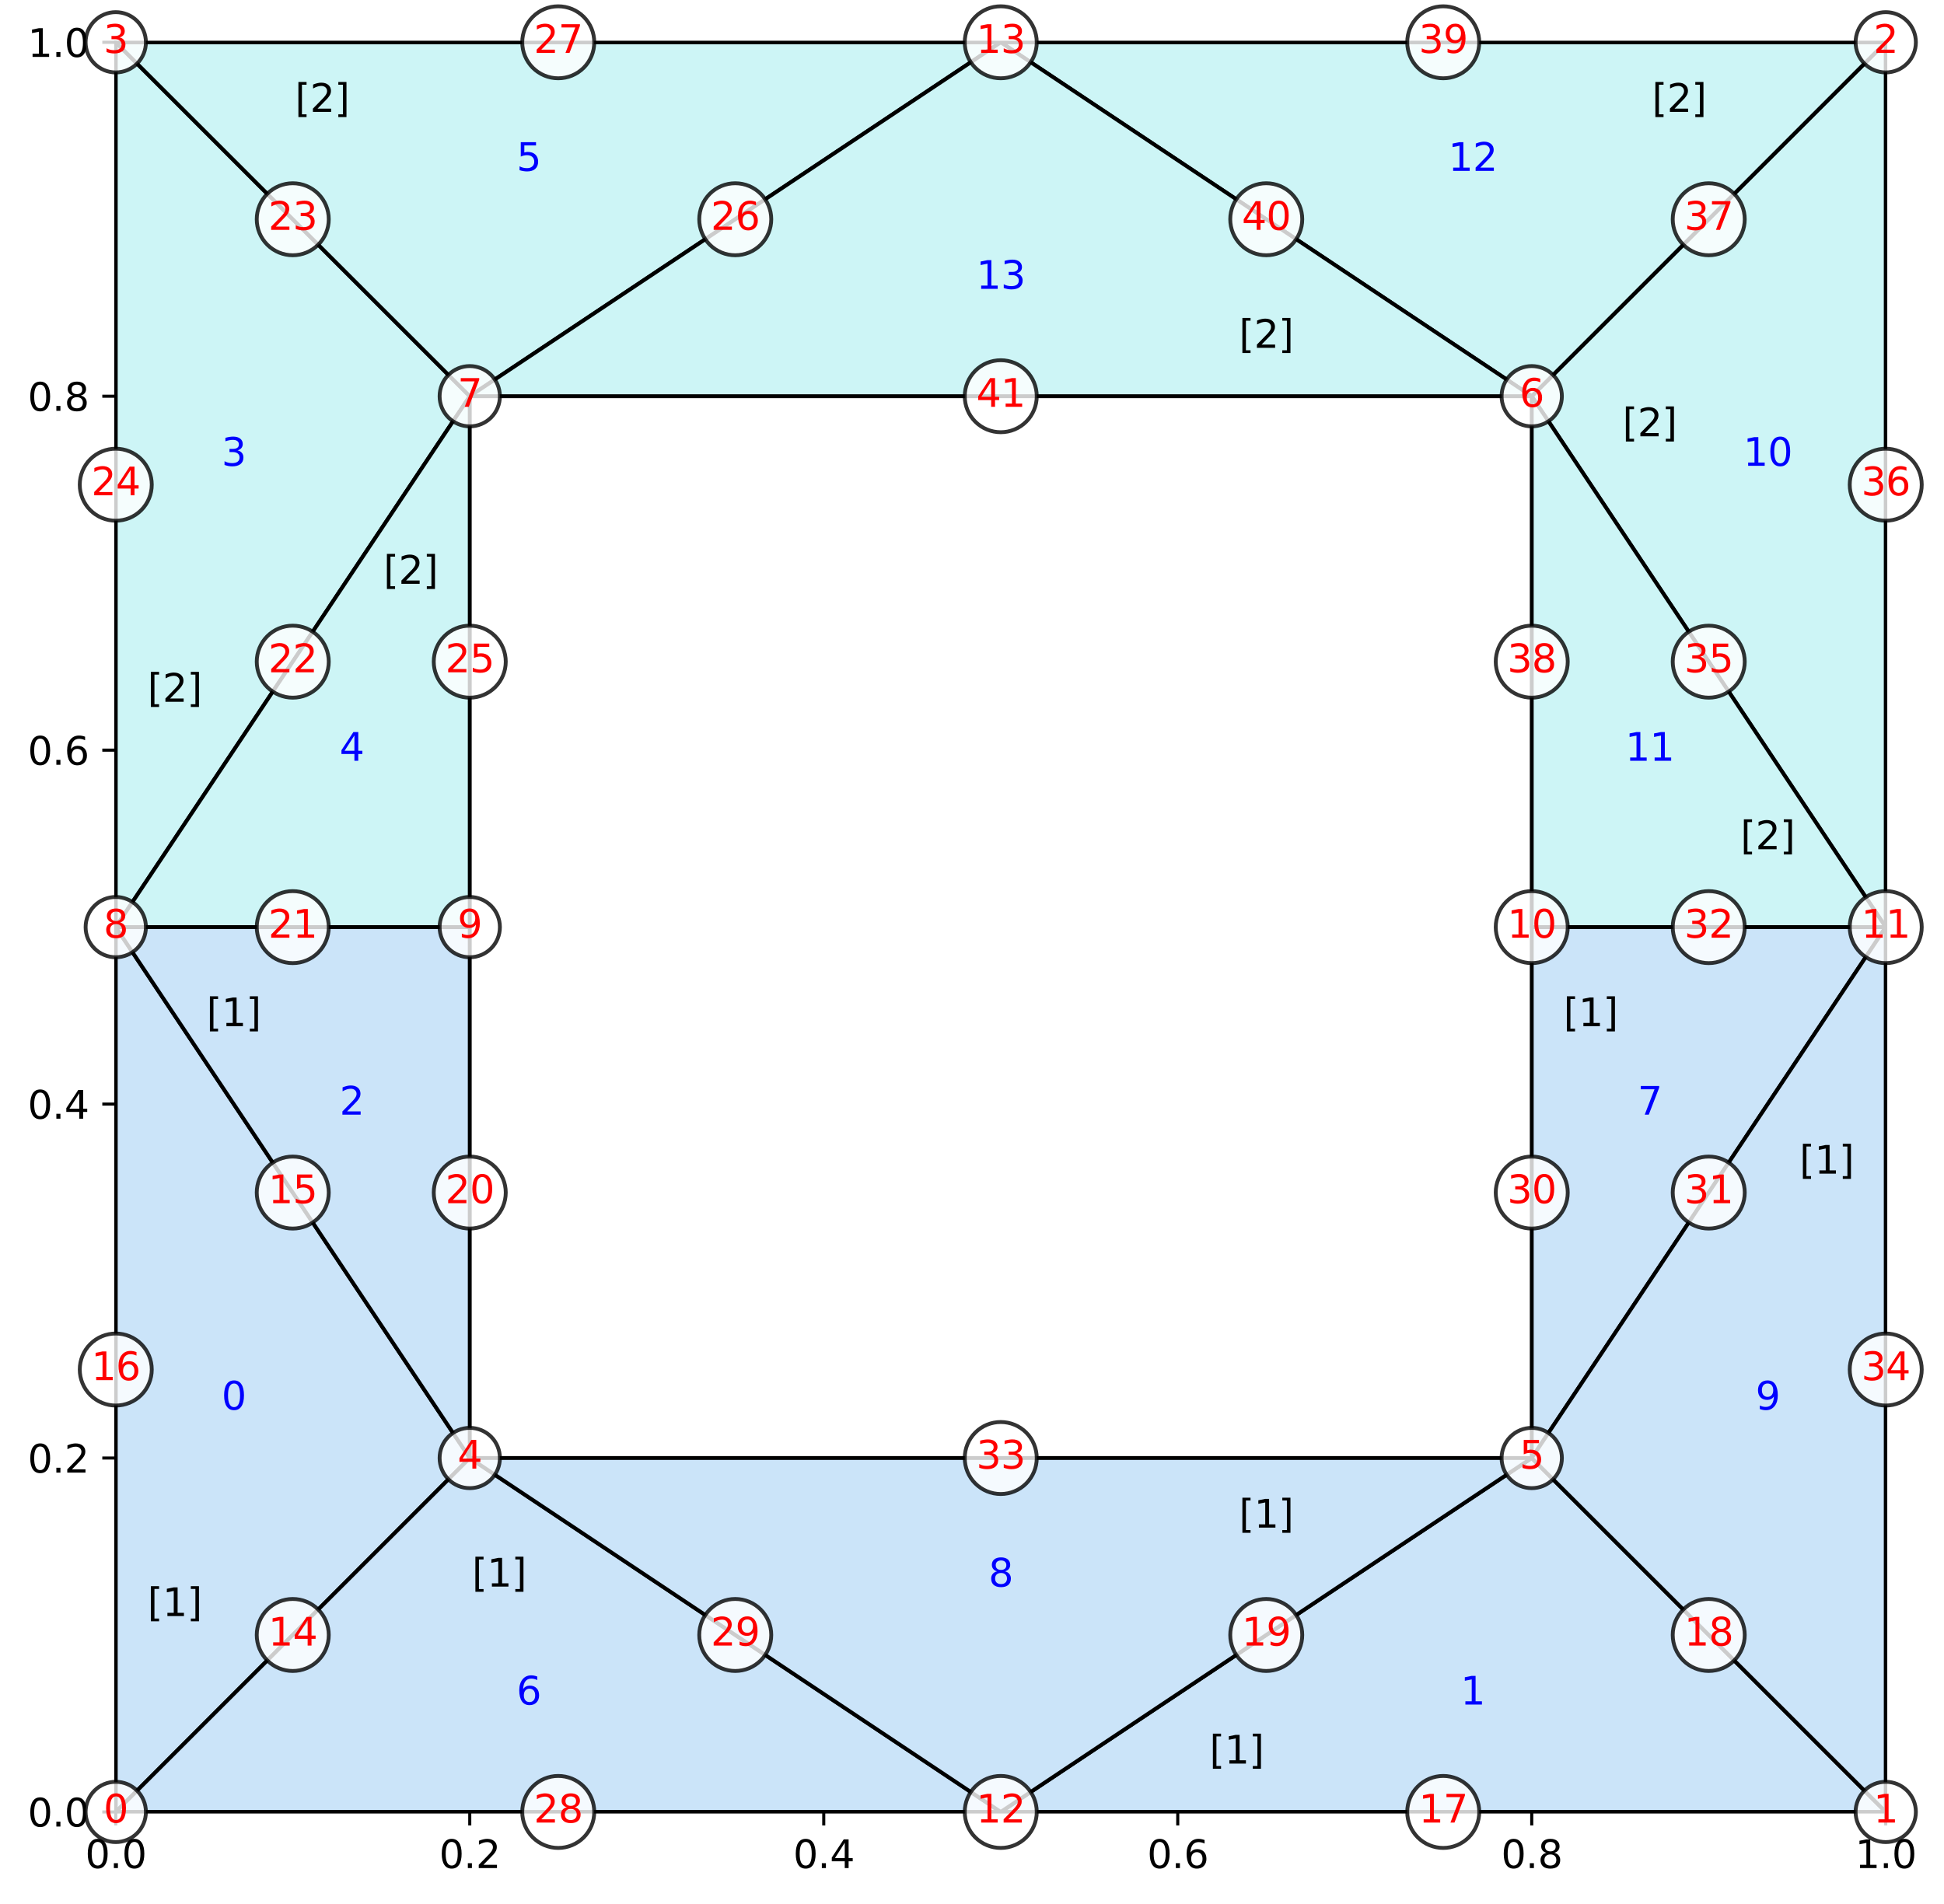 <?xml version="1.0" encoding="utf-8" standalone="no"?>
<!DOCTYPE svg PUBLIC "-//W3C//DTD SVG 1.1//EN"
  "http://www.w3.org/Graphics/SVG/1.1/DTD/svg11.dtd">
<svg xmlns:xlink="http://www.w3.org/1999/xlink" width="505.529pt" height="495.151pt" viewBox="0 0 505.529 495.151" xmlns="http://www.w3.org/2000/svg" version="1.1">
 <defs>
  <style type="text/css">*{stroke-linejoin: round; stroke-linecap: butt}</style>
 </defs>
 <g id="figure_1">
  <g id="patch_1">
   <path d="M 0 495.151 
L 505.529 495.151 
L 505.529 0 
L 0 0 
z
" style="fill: #ffffff"/>
  </g>
  <g id="axes_1">
   <g id="patch_2">
    <path d="M 30.103 471.273 
L 490.377 471.273 
L 490.377 10.999 
L 30.103 10.999 
z
" style="fill: #ffffff"/>
   </g>
   <g id="patch_3">
    <path d="M 30.103 471.273 
L 122.158 379.218 
L 30.103 241.136 
z
" clip-path="url(#p5c17573665)" style="fill: #cbe4f9; stroke: #000000; stroke-linejoin: miter"/>
   </g>
   <g id="patch_4">
    <path d="M 260.24 471.273 
L 490.377 471.273 
L 398.322 379.218 
z
" clip-path="url(#p5c17573665)" style="fill: #cbe4f9; stroke: #000000; stroke-linejoin: miter"/>
   </g>
   <g id="patch_5">
    <path d="M 30.103 241.136 
L 122.158 379.218 
L 122.158 241.136 
z
" clip-path="url(#p5c17573665)" style="fill: #cbe4f9; stroke: #000000; stroke-linejoin: miter"/>
   </g>
   <g id="patch_6">
    <path d="M 30.103 241.136 
L 122.158 103.054 
L 30.103 10.999 
z
" clip-path="url(#p5c17573665)" style="fill: #cdf5f6; stroke: #000000; stroke-linejoin: miter"/>
   </g>
   <g id="patch_7">
    <path d="M 122.158 103.054 
L 30.103 241.136 
L 122.158 241.136 
z
" clip-path="url(#p5c17573665)" style="fill: #cdf5f6; stroke: #000000; stroke-linejoin: miter"/>
   </g>
   <g id="patch_8">
    <path d="M 30.103 10.999 
L 122.158 103.054 
L 260.24 10.999 
z
" clip-path="url(#p5c17573665)" style="fill: #cdf5f6; stroke: #000000; stroke-linejoin: miter"/>
   </g>
   <g id="patch_9">
    <path d="M 122.158 379.218 
L 30.103 471.273 
L 260.24 471.273 
z
" clip-path="url(#p5c17573665)" style="fill: #cbe4f9; stroke: #000000; stroke-linejoin: miter"/>
   </g>
   <g id="patch_10">
    <path d="M 398.322 241.136 
L 398.322 379.218 
L 490.377 241.136 
z
" clip-path="url(#p5c17573665)" style="fill: #cbe4f9; stroke: #000000; stroke-linejoin: miter"/>
   </g>
   <g id="patch_11">
    <path d="M 398.322 379.218 
L 122.158 379.218 
L 260.24 471.273 
z
" clip-path="url(#p5c17573665)" style="fill: #cbe4f9; stroke: #000000; stroke-linejoin: miter"/>
   </g>
   <g id="patch_12">
    <path d="M 490.377 241.136 
L 398.322 379.218 
L 490.377 471.273 
z
" clip-path="url(#p5c17573665)" style="fill: #cbe4f9; stroke: #000000; stroke-linejoin: miter"/>
   </g>
   <g id="patch_13">
    <path d="M 398.322 103.054 
L 490.377 241.136 
L 490.377 10.999 
z
" clip-path="url(#p5c17573665)" style="fill: #cdf5f6; stroke: #000000; stroke-linejoin: miter"/>
   </g>
   <g id="patch_14">
    <path d="M 490.377 241.136 
L 398.322 103.054 
L 398.322 241.136 
z
" clip-path="url(#p5c17573665)" style="fill: #cdf5f6; stroke: #000000; stroke-linejoin: miter"/>
   </g>
   <g id="patch_15">
    <path d="M 490.377 10.999 
L 260.24 10.999 
L 398.322 103.054 
z
" clip-path="url(#p5c17573665)" style="fill: #cdf5f6; stroke: #000000; stroke-linejoin: miter"/>
   </g>
   <g id="patch_16">
    <path d="M 398.322 103.054 
L 260.24 10.999 
L 122.158 103.054 
z
" clip-path="url(#p5c17573665)" style="fill: #cdf5f6; stroke: #000000; stroke-linejoin: miter"/>
   </g>
   <g id="matplotlib.axis_1">
    <g id="xtick_1">
     <g id="line2d_1">
      <defs>
       <path id="ma68b9b7a51" d="M 0 0 
L 0 3.5 
" style="stroke: #000000; stroke-width: 0.8"/>
      </defs>
      <g>
       <use xlink:href="#ma68b9b7a51" x="30.103" y="471.273" style="stroke: #000000; stroke-width: 0.8"/>
      </g>
     </g>
     <g id="text_1">
      <!-- 0.0 -->
      <g transform="translate(22.152 485.872)scale(0.1 -0.1)">
       <defs>
        <path id="DejaVuSans-30" d="M 2034 4250 
Q 1547 4250 1301 3770 
Q 1056 3291 1056 2328 
Q 1056 1369 1301 889 
Q 1547 409 2034 409 
Q 2525 409 2770 889 
Q 3016 1369 3016 2328 
Q 3016 3291 2770 3770 
Q 2525 4250 2034 4250 
z
M 2034 4750 
Q 2819 4750 3233 4129 
Q 3647 3509 3647 2328 
Q 3647 1150 3233 529 
Q 2819 -91 2034 -91 
Q 1250 -91 836 529 
Q 422 1150 422 2328 
Q 422 3509 836 4129 
Q 1250 4750 2034 4750 
z
" transform="scale(0.016)"/>
        <path id="DejaVuSans-2e" d="M 684 794 
L 1344 794 
L 1344 0 
L 684 0 
L 684 794 
z
" transform="scale(0.016)"/>
       </defs>
       <use xlink:href="#DejaVuSans-30"/>
       <use xlink:href="#DejaVuSans-2e" x="63.623"/>
       <use xlink:href="#DejaVuSans-30" x="95.41"/>
      </g>
     </g>
    </g>
    <g id="xtick_2">
     <g id="line2d_2">
      <g>
       <use xlink:href="#ma68b9b7a51" x="122.158" y="471.273" style="stroke: #000000; stroke-width: 0.8"/>
      </g>
     </g>
     <g id="text_2">
      <!-- 0.2 -->
      <g transform="translate(114.206 485.872)scale(0.1 -0.1)">
       <defs>
        <path id="DejaVuSans-32" d="M 1228 531 
L 3431 531 
L 3431 0 
L 469 0 
L 469 531 
Q 828 903 1448 1529 
Q 2069 2156 2228 2338 
Q 2531 2678 2651 2914 
Q 2772 3150 2772 3378 
Q 2772 3750 2511 3984 
Q 2250 4219 1831 4219 
Q 1534 4219 1204 4116 
Q 875 4013 500 3803 
L 500 4441 
Q 881 4594 1212 4672 
Q 1544 4750 1819 4750 
Q 2544 4750 2975 4387 
Q 3406 4025 3406 3419 
Q 3406 3131 3298 2873 
Q 3191 2616 2906 2266 
Q 2828 2175 2409 1742 
Q 1991 1309 1228 531 
z
" transform="scale(0.016)"/>
       </defs>
       <use xlink:href="#DejaVuSans-30"/>
       <use xlink:href="#DejaVuSans-2e" x="63.623"/>
       <use xlink:href="#DejaVuSans-32" x="95.41"/>
      </g>
     </g>
    </g>
    <g id="xtick_3">
     <g id="line2d_3">
      <g>
       <use xlink:href="#ma68b9b7a51" x="214.213" y="471.273" style="stroke: #000000; stroke-width: 0.8"/>
      </g>
     </g>
     <g id="text_3">
      <!-- 0.4 -->
      <g transform="translate(206.261 485.872)scale(0.1 -0.1)">
       <defs>
        <path id="DejaVuSans-34" d="M 2419 4116 
L 825 1625 
L 2419 1625 
L 2419 4116 
z
M 2253 4666 
L 3047 4666 
L 3047 1625 
L 3713 1625 
L 3713 1100 
L 3047 1100 
L 3047 0 
L 2419 0 
L 2419 1100 
L 313 1100 
L 313 1709 
L 2253 4666 
z
" transform="scale(0.016)"/>
       </defs>
       <use xlink:href="#DejaVuSans-30"/>
       <use xlink:href="#DejaVuSans-2e" x="63.623"/>
       <use xlink:href="#DejaVuSans-34" x="95.41"/>
      </g>
     </g>
    </g>
    <g id="xtick_4">
     <g id="line2d_4">
      <g>
       <use xlink:href="#ma68b9b7a51" x="306.268" y="471.273" style="stroke: #000000; stroke-width: 0.8"/>
      </g>
     </g>
     <g id="text_4">
      <!-- 0.6 -->
      <g transform="translate(298.316 485.872)scale(0.1 -0.1)">
       <defs>
        <path id="DejaVuSans-36" d="M 2113 2584 
Q 1688 2584 1439 2293 
Q 1191 2003 1191 1497 
Q 1191 994 1439 701 
Q 1688 409 2113 409 
Q 2538 409 2786 701 
Q 3034 994 3034 1497 
Q 3034 2003 2786 2293 
Q 2538 2584 2113 2584 
z
M 3366 4563 
L 3366 3988 
Q 3128 4100 2886 4159 
Q 2644 4219 2406 4219 
Q 1781 4219 1451 3797 
Q 1122 3375 1075 2522 
Q 1259 2794 1537 2939 
Q 1816 3084 2150 3084 
Q 2853 3084 3261 2657 
Q 3669 2231 3669 1497 
Q 3669 778 3244 343 
Q 2819 -91 2113 -91 
Q 1303 -91 875 529 
Q 447 1150 447 2328 
Q 447 3434 972 4092 
Q 1497 4750 2381 4750 
Q 2619 4750 2861 4703 
Q 3103 4656 3366 4563 
z
" transform="scale(0.016)"/>
       </defs>
       <use xlink:href="#DejaVuSans-30"/>
       <use xlink:href="#DejaVuSans-2e" x="63.623"/>
       <use xlink:href="#DejaVuSans-36" x="95.41"/>
      </g>
     </g>
    </g>
    <g id="xtick_5">
     <g id="line2d_5">
      <g>
       <use xlink:href="#ma68b9b7a51" x="398.322" y="471.273" style="stroke: #000000; stroke-width: 0.8"/>
      </g>
     </g>
     <g id="text_5">
      <!-- 0.8 -->
      <g transform="translate(390.371 485.872)scale(0.1 -0.1)">
       <defs>
        <path id="DejaVuSans-38" d="M 2034 2216 
Q 1584 2216 1326 1975 
Q 1069 1734 1069 1313 
Q 1069 891 1326 650 
Q 1584 409 2034 409 
Q 2484 409 2743 651 
Q 3003 894 3003 1313 
Q 3003 1734 2745 1975 
Q 2488 2216 2034 2216 
z
M 1403 2484 
Q 997 2584 770 2862 
Q 544 3141 544 3541 
Q 544 4100 942 4425 
Q 1341 4750 2034 4750 
Q 2731 4750 3128 4425 
Q 3525 4100 3525 3541 
Q 3525 3141 3298 2862 
Q 3072 2584 2669 2484 
Q 3125 2378 3379 2068 
Q 3634 1759 3634 1313 
Q 3634 634 3220 271 
Q 2806 -91 2034 -91 
Q 1263 -91 848 271 
Q 434 634 434 1313 
Q 434 1759 690 2068 
Q 947 2378 1403 2484 
z
M 1172 3481 
Q 1172 3119 1398 2916 
Q 1625 2713 2034 2713 
Q 2441 2713 2670 2916 
Q 2900 3119 2900 3481 
Q 2900 3844 2670 4047 
Q 2441 4250 2034 4250 
Q 1625 4250 1398 4047 
Q 1172 3844 1172 3481 
z
" transform="scale(0.016)"/>
       </defs>
       <use xlink:href="#DejaVuSans-30"/>
       <use xlink:href="#DejaVuSans-2e" x="63.623"/>
       <use xlink:href="#DejaVuSans-38" x="95.41"/>
      </g>
     </g>
    </g>
    <g id="xtick_6">
     <g id="line2d_6">
      <g>
       <use xlink:href="#ma68b9b7a51" x="490.377" y="471.273" style="stroke: #000000; stroke-width: 0.8"/>
      </g>
     </g>
     <g id="text_6">
      <!-- 1.0 -->
      <g transform="translate(482.426 485.872)scale(0.1 -0.1)">
       <defs>
        <path id="DejaVuSans-31" d="M 794 531 
L 1825 531 
L 1825 4091 
L 703 3866 
L 703 4441 
L 1819 4666 
L 2450 4666 
L 2450 531 
L 3481 531 
L 3481 0 
L 794 0 
L 794 531 
z
" transform="scale(0.016)"/>
       </defs>
       <use xlink:href="#DejaVuSans-31"/>
       <use xlink:href="#DejaVuSans-2e" x="63.623"/>
       <use xlink:href="#DejaVuSans-30" x="95.41"/>
      </g>
     </g>
    </g>
   </g>
   <g id="matplotlib.axis_2">
    <g id="ytick_1">
     <g id="line2d_7">
      <defs>
       <path id="m159cc3b772" d="M 0 0 
L -3.5 0 
" style="stroke: #000000; stroke-width: 0.8"/>
      </defs>
      <g>
       <use xlink:href="#m159cc3b772" x="30.103" y="471.273" style="stroke: #000000; stroke-width: 0.8"/>
      </g>
     </g>
     <g id="text_7">
      <!-- 0.0 -->
      <g transform="translate(7.2 475.072)scale(0.1 -0.1)">
       <use xlink:href="#DejaVuSans-30"/>
       <use xlink:href="#DejaVuSans-2e" x="63.623"/>
       <use xlink:href="#DejaVuSans-30" x="95.41"/>
      </g>
     </g>
    </g>
    <g id="ytick_2">
     <g id="line2d_8">
      <g>
       <use xlink:href="#m159cc3b772" x="30.103" y="379.218" style="stroke: #000000; stroke-width: 0.8"/>
      </g>
     </g>
     <g id="text_8">
      <!-- 0.2 -->
      <g transform="translate(7.2 383.018)scale(0.1 -0.1)">
       <use xlink:href="#DejaVuSans-30"/>
       <use xlink:href="#DejaVuSans-2e" x="63.623"/>
       <use xlink:href="#DejaVuSans-32" x="95.41"/>
      </g>
     </g>
    </g>
    <g id="ytick_3">
     <g id="line2d_9">
      <g>
       <use xlink:href="#m159cc3b772" x="30.103" y="287.164" style="stroke: #000000; stroke-width: 0.8"/>
      </g>
     </g>
     <g id="text_9">
      <!-- 0.4 -->
      <g transform="translate(7.2 290.963)scale(0.1 -0.1)">
       <use xlink:href="#DejaVuSans-30"/>
       <use xlink:href="#DejaVuSans-2e" x="63.623"/>
       <use xlink:href="#DejaVuSans-34" x="95.41"/>
      </g>
     </g>
    </g>
    <g id="ytick_4">
     <g id="line2d_10">
      <g>
       <use xlink:href="#m159cc3b772" x="30.103" y="195.109" style="stroke: #000000; stroke-width: 0.8"/>
      </g>
     </g>
     <g id="text_10">
      <!-- 0.6 -->
      <g transform="translate(7.2 198.908)scale(0.1 -0.1)">
       <use xlink:href="#DejaVuSans-30"/>
       <use xlink:href="#DejaVuSans-2e" x="63.623"/>
       <use xlink:href="#DejaVuSans-36" x="95.41"/>
      </g>
     </g>
    </g>
    <g id="ytick_5">
     <g id="line2d_11">
      <g>
       <use xlink:href="#m159cc3b772" x="30.103" y="103.054" style="stroke: #000000; stroke-width: 0.8"/>
      </g>
     </g>
     <g id="text_11">
      <!-- 0.8 -->
      <g transform="translate(7.2 106.853)scale(0.1 -0.1)">
       <use xlink:href="#DejaVuSans-30"/>
       <use xlink:href="#DejaVuSans-2e" x="63.623"/>
       <use xlink:href="#DejaVuSans-38" x="95.41"/>
      </g>
     </g>
    </g>
    <g id="ytick_6">
     <g id="line2d_12">
      <g>
       <use xlink:href="#m159cc3b772" x="30.103" y="10.999" style="stroke: #000000; stroke-width: 0.8"/>
      </g>
     </g>
     <g id="text_12">
      <!-- 1.0 -->
      <g transform="translate(7.2 14.798)scale(0.1 -0.1)">
       <use xlink:href="#DejaVuSans-31"/>
       <use xlink:href="#DejaVuSans-2e" x="63.623"/>
       <use xlink:href="#DejaVuSans-30" x="95.41"/>
      </g>
     </g>
    </g>
   </g>
   <g id="patch_17">
    <path d="M 30.103 471.273 
L 30.103 10.999 
" style="fill: none; stroke: #000000; stroke-width: 0.8; stroke-linejoin: miter; stroke-linecap: square"/>
   </g>
   <g id="patch_18">
    <path d="M 490.377 471.273 
L 490.377 10.999 
" style="fill: none; stroke: #000000; stroke-width: 0.8; stroke-linejoin: miter; stroke-linecap: square"/>
   </g>
   <g id="patch_19">
    <path d="M 30.103 471.273 
L 490.377 471.273 
" style="fill: none; stroke: #000000; stroke-width: 0.8; stroke-linejoin: miter; stroke-linecap: square"/>
   </g>
   <g id="patch_20">
    <path d="M 30.103 10.999 
L 490.377 10.999 
" style="fill: none; stroke: #000000; stroke-width: 0.8; stroke-linejoin: miter; stroke-linecap: square"/>
   </g>
   <g id="text_13">
    <!-- 0 -->
    <g style="fill: #0000ff" transform="translate(57.607 366.635)scale(0.1 -0.1)">
     <use xlink:href="#DejaVuSans-30"/>
    </g>
   </g>
   <g id="text_14">
    <!-- 1 -->
    <g style="fill: #0000ff" transform="translate(379.799 443.348)scale(0.1 -0.1)">
     <use xlink:href="#DejaVuSans-31"/>
    </g>
   </g>
   <g id="text_15">
    <!-- 2 -->
    <g style="fill: #0000ff" transform="translate(88.292 289.923)scale(0.1 -0.1)">
     <use xlink:href="#DejaVuSans-32"/>
    </g>
   </g>
   <g id="text_16">
    <!-- 3 -->
    <g style="fill: #0000ff" transform="translate(57.607 121.156)scale(0.1 -0.1)">
     <defs>
      <path id="DejaVuSans-33" d="M 2597 2516 
Q 3050 2419 3304 2112 
Q 3559 1806 3559 1356 
Q 3559 666 3084 287 
Q 2609 -91 1734 -91 
Q 1441 -91 1130 -33 
Q 819 25 488 141 
L 488 750 
Q 750 597 1062 519 
Q 1375 441 1716 441 
Q 2309 441 2620 675 
Q 2931 909 2931 1356 
Q 2931 1769 2642 2001 
Q 2353 2234 1838 2234 
L 1294 2234 
L 1294 2753 
L 1863 2753 
Q 2328 2753 2575 2939 
Q 2822 3125 2822 3475 
Q 2822 3834 2567 4026 
Q 2313 4219 1838 4219 
Q 1578 4219 1281 4162 
Q 984 4106 628 3988 
L 628 4550 
Q 988 4650 1302 4700 
Q 1616 4750 1894 4750 
Q 2613 4750 3031 4423 
Q 3450 4097 3450 3541 
Q 3450 3153 3228 2886 
Q 3006 2619 2597 2516 
z
" transform="scale(0.016)"/>
     </defs>
     <use xlink:href="#DejaVuSans-33"/>
    </g>
   </g>
   <g id="text_17">
    <!-- 4 -->
    <g style="fill: #0000ff" transform="translate(88.292 197.868)scale(0.1 -0.1)">
     <use xlink:href="#DejaVuSans-34"/>
    </g>
   </g>
   <g id="text_18">
    <!-- 5 -->
    <g style="fill: #0000ff" transform="translate(134.319 44.444)scale(0.1 -0.1)">
     <defs>
      <path id="DejaVuSans-35" d="M 691 4666 
L 3169 4666 
L 3169 4134 
L 1269 4134 
L 1269 2991 
Q 1406 3038 1543 3061 
Q 1681 3084 1819 3084 
Q 2600 3084 3056 2656 
Q 3513 2228 3513 1497 
Q 3513 744 3044 326 
Q 2575 -91 1722 -91 
Q 1428 -91 1123 -41 
Q 819 9 494 109 
L 494 744 
Q 775 591 1075 516 
Q 1375 441 1709 441 
Q 2250 441 2565 725 
Q 2881 1009 2881 1497 
Q 2881 1984 2565 2268 
Q 2250 2553 1709 2553 
Q 1456 2553 1204 2497 
Q 953 2441 691 2322 
L 691 4666 
z
" transform="scale(0.016)"/>
     </defs>
     <use xlink:href="#DejaVuSans-35"/>
    </g>
   </g>
   <g id="text_19">
    <!-- 6 -->
    <g style="fill: #0000ff" transform="translate(134.319 443.348)scale(0.1 -0.1)">
     <use xlink:href="#DejaVuSans-36"/>
    </g>
   </g>
   <g id="text_20">
    <!-- 7 -->
    <g style="fill: #0000ff" transform="translate(425.826 289.923)scale(0.1 -0.1)">
     <defs>
      <path id="DejaVuSans-37" d="M 525 4666 
L 3525 4666 
L 3525 4397 
L 1831 0 
L 1172 0 
L 2766 4134 
L 525 4134 
L 525 4666 
z
" transform="scale(0.016)"/>
     </defs>
     <use xlink:href="#DejaVuSans-37"/>
    </g>
   </g>
   <g id="text_21">
    <!-- 8 -->
    <g style="fill: #0000ff" transform="translate(257.059 412.663)scale(0.1 -0.1)">
     <use xlink:href="#DejaVuSans-38"/>
    </g>
   </g>
   <g id="text_22">
    <!-- 9 -->
    <g style="fill: #0000ff" transform="translate(456.511 366.635)scale(0.1 -0.1)">
     <defs>
      <path id="DejaVuSans-39" d="M 703 97 
L 703 672 
Q 941 559 1184 500 
Q 1428 441 1663 441 
Q 2288 441 2617 861 
Q 2947 1281 2994 2138 
Q 2813 1869 2534 1725 
Q 2256 1581 1919 1581 
Q 1219 1581 811 2004 
Q 403 2428 403 3163 
Q 403 3881 828 4315 
Q 1253 4750 1959 4750 
Q 2769 4750 3195 4129 
Q 3622 3509 3622 2328 
Q 3622 1225 3098 567 
Q 2575 -91 1691 -91 
Q 1453 -91 1209 -44 
Q 966 3 703 97 
z
M 1959 2075 
Q 2384 2075 2632 2365 
Q 2881 2656 2881 3163 
Q 2881 3666 2632 3958 
Q 2384 4250 1959 4250 
Q 1534 4250 1286 3958 
Q 1038 3666 1038 3163 
Q 1038 2656 1286 2365 
Q 1534 2075 1959 2075 
z
" transform="scale(0.016)"/>
     </defs>
     <use xlink:href="#DejaVuSans-39"/>
    </g>
   </g>
   <g id="text_23">
    <!-- 10 -->
    <g style="fill: #0000ff" transform="translate(453.33 121.156)scale(0.1 -0.1)">
     <use xlink:href="#DejaVuSans-31"/>
     <use xlink:href="#DejaVuSans-30" x="63.623"/>
    </g>
   </g>
   <g id="text_24">
    <!-- 11 -->
    <g style="fill: #0000ff" transform="translate(422.645 197.868)scale(0.1 -0.1)">
     <use xlink:href="#DejaVuSans-31"/>
     <use xlink:href="#DejaVuSans-31" x="63.623"/>
    </g>
   </g>
   <g id="text_25">
    <!-- 12 -->
    <g style="fill: #0000ff" transform="translate(376.617 44.444)scale(0.1 -0.1)">
     <use xlink:href="#DejaVuSans-31"/>
     <use xlink:href="#DejaVuSans-32" x="63.623"/>
    </g>
   </g>
   <g id="text_26">
    <!-- 13 -->
    <g style="fill: #0000ff" transform="translate(253.878 75.128)scale(0.1 -0.1)">
     <use xlink:href="#DejaVuSans-31"/>
     <use xlink:href="#DejaVuSans-33" x="63.623"/>
    </g>
   </g>
   <g id="text_27">
    <g id="patch_21">
     <path d="M 30.103 479.112 
C 32.182 479.112 34.176 478.286 35.646 476.816 
C 37.116 475.346 37.942 473.352 37.942 471.273 
C 37.942 469.194 37.116 467.2 35.646 465.73 
C 34.176 464.26 32.182 463.434 30.103 463.434 
C 28.024 463.434 26.03 464.26 24.56 465.73 
C 23.09 467.2 22.264 469.194 22.264 471.273 
C 22.264 473.352 23.09 475.346 24.56 476.816 
C 26.03 478.286 28.024 479.112 30.103 479.112 
z
" style="fill: #ffffff; opacity: 0.8; stroke: #000000; stroke-linejoin: miter"/>
    </g>
    <!-- 0 -->
    <g style="fill: #ff0000" transform="translate(26.922 474.033)scale(0.1 -0.1)">
     <use xlink:href="#DejaVuSans-30"/>
    </g>
   </g>
   <g id="text_28">
    <g id="patch_22">
     <path d="M 490.377 479.112 
C 492.456 479.112 494.45 478.286 495.92 476.816 
C 497.39 475.346 498.216 473.352 498.216 471.273 
C 498.216 469.194 497.39 467.2 495.92 465.73 
C 494.45 464.26 492.456 463.434 490.377 463.434 
C 488.298 463.434 486.304 464.26 484.834 465.73 
C 483.364 467.2 482.538 469.194 482.538 471.273 
C 482.538 473.352 483.364 475.346 484.834 476.816 
C 486.304 478.286 488.298 479.112 490.377 479.112 
z
" style="fill: #ffffff; opacity: 0.8; stroke: #000000; stroke-linejoin: miter"/>
    </g>
    <!-- 1 -->
    <g style="fill: #ff0000" transform="translate(487.196 474.033)scale(0.1 -0.1)">
     <use xlink:href="#DejaVuSans-31"/>
    </g>
   </g>
   <g id="text_29">
    <g id="patch_23">
     <path d="M 490.377 18.838 
C 492.456 18.838 494.45 18.012 495.92 16.542 
C 497.39 15.072 498.216 13.078 498.216 10.999 
C 498.216 8.92 497.39 6.926 495.92 5.456 
C 494.45 3.986 492.456 3.16 490.377 3.16 
C 488.298 3.16 486.304 3.986 484.834 5.456 
C 483.364 6.926 482.538 8.92 482.538 10.999 
C 482.538 13.078 483.364 15.072 484.834 16.542 
C 486.304 18.012 488.298 18.838 490.377 18.838 
z
" style="fill: #ffffff; opacity: 0.8; stroke: #000000; stroke-linejoin: miter"/>
    </g>
    <!-- 2 -->
    <g style="fill: #ff0000" transform="translate(487.196 13.759)scale(0.1 -0.1)">
     <use xlink:href="#DejaVuSans-32"/>
    </g>
   </g>
   <g id="text_30">
    <g id="patch_24">
     <path d="M 30.103 18.838 
C 32.182 18.838 34.176 18.012 35.646 16.542 
C 37.116 15.072 37.942 13.078 37.942 10.999 
C 37.942 8.92 37.116 6.926 35.646 5.456 
C 34.176 3.986 32.182 3.16 30.103 3.16 
C 28.024 3.16 26.03 3.986 24.56 5.456 
C 23.09 6.926 22.264 8.92 22.264 10.999 
C 22.264 13.078 23.09 15.072 24.56 16.542 
C 26.03 18.012 28.024 18.838 30.103 18.838 
z
" style="fill: #ffffff; opacity: 0.8; stroke: #000000; stroke-linejoin: miter"/>
    </g>
    <!-- 3 -->
    <g style="fill: #ff0000" transform="translate(26.922 13.759)scale(0.1 -0.1)">
     <use xlink:href="#DejaVuSans-33"/>
    </g>
   </g>
   <g id="text_31">
    <g id="patch_25">
     <path d="M 122.158 387.057 
C 124.237 387.057 126.231 386.231 127.701 384.761 
C 129.171 383.291 129.997 381.297 129.997 379.218 
C 129.997 377.139 129.171 375.145 127.701 373.675 
C 126.231 372.205 124.237 371.379 122.158 371.379 
C 120.079 371.379 118.085 372.205 116.615 373.675 
C 115.145 375.145 114.319 377.139 114.319 379.218 
C 114.319 381.297 115.145 383.291 116.615 384.761 
C 118.085 386.231 120.079 387.057 122.158 387.057 
z
" style="fill: #ffffff; opacity: 0.8; stroke: #000000; stroke-linejoin: miter"/>
    </g>
    <!-- 4 -->
    <g style="fill: #ff0000" transform="translate(118.977 381.978)scale(0.1 -0.1)">
     <use xlink:href="#DejaVuSans-34"/>
    </g>
   </g>
   <g id="text_32">
    <g id="patch_26">
     <path d="M 398.322 387.057 
C 400.401 387.057 402.395 386.231 403.865 384.761 
C 405.335 383.291 406.161 381.297 406.161 379.218 
C 406.161 377.139 405.335 375.145 403.865 373.675 
C 402.395 372.205 400.401 371.379 398.322 371.379 
C 396.243 371.379 394.249 372.205 392.779 373.675 
C 391.309 375.145 390.483 377.139 390.483 379.218 
C 390.483 381.297 391.309 383.291 392.779 384.761 
C 394.249 386.231 396.243 387.057 398.322 387.057 
z
" style="fill: #ffffff; opacity: 0.8; stroke: #000000; stroke-linejoin: miter"/>
    </g>
    <!-- 5 -->
    <g style="fill: #ff0000" transform="translate(395.141 381.978)scale(0.1 -0.1)">
     <use xlink:href="#DejaVuSans-35"/>
    </g>
   </g>
   <g id="text_33">
    <g id="patch_27">
     <path d="M 398.322 110.893 
C 400.401 110.893 402.395 110.067 403.865 108.597 
C 405.335 107.127 406.161 105.133 406.161 103.054 
C 406.161 100.975 405.335 98.981 403.865 97.511 
C 402.395 96.041 400.401 95.215 398.322 95.215 
C 396.243 95.215 394.249 96.041 392.779 97.511 
C 391.309 98.981 390.483 100.975 390.483 103.054 
C 390.483 105.133 391.309 107.127 392.779 108.597 
C 394.249 110.067 396.243 110.893 398.322 110.893 
z
" style="fill: #ffffff; opacity: 0.8; stroke: #000000; stroke-linejoin: miter"/>
    </g>
    <!-- 6 -->
    <g style="fill: #ff0000" transform="translate(395.141 105.813)scale(0.1 -0.1)">
     <use xlink:href="#DejaVuSans-36"/>
    </g>
   </g>
   <g id="text_34">
    <g id="patch_28">
     <path d="M 122.158 110.893 
C 124.237 110.893 126.231 110.067 127.701 108.597 
C 129.171 107.127 129.997 105.133 129.997 103.054 
C 129.997 100.975 129.171 98.981 127.701 97.511 
C 126.231 96.041 124.237 95.215 122.158 95.215 
C 120.079 95.215 118.085 96.041 116.615 97.511 
C 115.145 98.981 114.319 100.975 114.319 103.054 
C 114.319 105.133 115.145 107.127 116.615 108.597 
C 118.085 110.067 120.079 110.893 122.158 110.893 
z
" style="fill: #ffffff; opacity: 0.8; stroke: #000000; stroke-linejoin: miter"/>
    </g>
    <!-- 7 -->
    <g style="fill: #ff0000" transform="translate(118.977 105.813)scale(0.1 -0.1)">
     <use xlink:href="#DejaVuSans-37"/>
    </g>
   </g>
   <g id="text_35">
    <g id="patch_29">
     <path d="M 30.103 248.975 
C 32.182 248.975 34.176 248.149 35.646 246.679 
C 37.116 245.209 37.942 243.215 37.942 241.136 
C 37.942 239.057 37.116 237.063 35.646 235.593 
C 34.176 234.123 32.182 233.297 30.103 233.297 
C 28.024 233.297 26.03 234.123 24.56 235.593 
C 23.09 237.063 22.264 239.057 22.264 241.136 
C 22.264 243.215 23.09 245.209 24.56 246.679 
C 26.03 248.149 28.024 248.975 30.103 248.975 
z
" style="fill: #ffffff; opacity: 0.8; stroke: #000000; stroke-linejoin: miter"/>
    </g>
    <!-- 8 -->
    <g style="fill: #ff0000" transform="translate(26.922 243.896)scale(0.1 -0.1)">
     <use xlink:href="#DejaVuSans-38"/>
    </g>
   </g>
   <g id="text_36">
    <g id="patch_30">
     <path d="M 122.158 248.975 
C 124.237 248.975 126.231 248.149 127.701 246.679 
C 129.171 245.209 129.997 243.215 129.997 241.136 
C 129.997 239.057 129.171 237.063 127.701 235.593 
C 126.231 234.123 124.237 233.297 122.158 233.297 
C 120.079 233.297 118.085 234.123 116.615 235.593 
C 115.145 237.063 114.319 239.057 114.319 241.136 
C 114.319 243.215 115.145 245.209 116.615 246.679 
C 118.085 248.149 120.079 248.975 122.158 248.975 
z
" style="fill: #ffffff; opacity: 0.8; stroke: #000000; stroke-linejoin: miter"/>
    </g>
    <!-- 9 -->
    <g style="fill: #ff0000" transform="translate(118.977 243.896)scale(0.1 -0.1)">
     <use xlink:href="#DejaVuSans-39"/>
    </g>
   </g>
   <g id="text_37">
    <g id="patch_31">
     <path d="M 398.322 250.499 
C 400.805 250.499 403.187 249.512 404.943 247.756 
C 406.698 246.001 407.685 243.619 407.685 241.136 
C 407.685 238.653 406.698 236.272 404.943 234.516 
C 403.187 232.76 400.805 231.774 398.322 231.774 
C 395.839 231.774 393.458 232.76 391.702 234.516 
C 389.946 236.272 388.96 238.653 388.96 241.136 
C 388.96 243.619 389.946 246.001 391.702 247.756 
C 393.458 249.512 395.839 250.499 398.322 250.499 
z
" style="fill: #ffffff; opacity: 0.8; stroke: #000000; stroke-linejoin: miter"/>
    </g>
    <!-- 10 -->
    <g style="fill: #ff0000" transform="translate(391.96 243.896)scale(0.1 -0.1)">
     <use xlink:href="#DejaVuSans-31"/>
     <use xlink:href="#DejaVuSans-30" x="63.623"/>
    </g>
   </g>
   <g id="text_38">
    <g id="patch_32">
     <path d="M 490.377 250.499 
C 492.86 250.499 495.242 249.512 496.997 247.756 
C 498.753 246.001 499.74 243.619 499.74 241.136 
C 499.74 238.653 498.753 236.272 496.997 234.516 
C 495.242 232.76 492.86 231.774 490.377 231.774 
C 487.894 231.774 485.513 232.76 483.757 234.516 
C 482.001 236.272 481.015 238.653 481.015 241.136 
C 481.015 243.619 482.001 246.001 483.757 247.756 
C 485.513 249.512 487.894 250.499 490.377 250.499 
z
" style="fill: #ffffff; opacity: 0.8; stroke: #000000; stroke-linejoin: miter"/>
    </g>
    <!-- 11 -->
    <g style="fill: #ff0000" transform="translate(484.015 243.896)scale(0.1 -0.1)">
     <use xlink:href="#DejaVuSans-31"/>
     <use xlink:href="#DejaVuSans-31" x="63.623"/>
    </g>
   </g>
   <g id="text_39">
    <g id="patch_33">
     <path d="M 260.24 480.636 
C 262.723 480.636 265.105 479.649 266.86 477.893 
C 268.616 476.138 269.603 473.756 269.603 471.273 
C 269.603 468.79 268.616 466.409 266.86 464.653 
C 265.105 462.897 262.723 461.911 260.24 461.911 
C 257.757 461.911 255.376 462.897 253.62 464.653 
C 251.864 466.409 250.878 468.79 250.878 471.273 
C 250.878 473.756 251.864 476.138 253.62 477.893 
C 255.376 479.649 257.757 480.636 260.24 480.636 
z
" style="fill: #ffffff; opacity: 0.8; stroke: #000000; stroke-linejoin: miter"/>
    </g>
    <!-- 12 -->
    <g style="fill: #ff0000" transform="translate(253.878 474.033)scale(0.1 -0.1)">
     <use xlink:href="#DejaVuSans-31"/>
     <use xlink:href="#DejaVuSans-32" x="63.623"/>
    </g>
   </g>
   <g id="text_40">
    <g id="patch_34">
     <path d="M 260.24 20.362 
C 262.723 20.362 265.105 19.375 266.86 17.62 
C 268.616 15.864 269.603 13.482 269.603 10.999 
C 269.603 8.516 268.616 6.135 266.86 4.379 
C 265.105 2.623 262.723 1.637 260.24 1.637 
C 257.757 1.637 255.376 2.623 253.62 4.379 
C 251.864 6.135 250.878 8.516 250.878 10.999 
C 250.878 13.482 251.864 15.864 253.62 17.62 
C 255.376 19.375 257.757 20.362 260.24 20.362 
z
" style="fill: #ffffff; opacity: 0.8; stroke: #000000; stroke-linejoin: miter"/>
    </g>
    <!-- 13 -->
    <g style="fill: #ff0000" transform="translate(253.878 13.759)scale(0.1 -0.1)">
     <use xlink:href="#DejaVuSans-31"/>
     <use xlink:href="#DejaVuSans-33" x="63.623"/>
    </g>
   </g>
   <g id="text_41">
    <g id="patch_35">
     <path d="M 76.131 434.608 
C 78.613 434.608 80.995 433.622 82.751 431.866 
C 84.507 430.11 85.493 427.729 85.493 425.246 
C 85.493 422.763 84.507 420.381 82.751 418.626 
C 80.995 416.87 78.613 415.883 76.131 415.883 
C 73.648 415.883 71.266 416.87 69.51 418.626 
C 67.755 420.381 66.768 422.763 66.768 425.246 
C 66.768 427.729 67.755 430.11 69.51 431.866 
C 71.266 433.622 73.648 434.608 76.131 434.608 
z
" style="fill: #ffffff; opacity: 0.8; stroke: #000000; stroke-linejoin: miter"/>
    </g>
    <!-- 14 -->
    <g style="fill: #ff0000" transform="translate(69.768 428.005)scale(0.1 -0.1)">
     <use xlink:href="#DejaVuSans-31"/>
     <use xlink:href="#DejaVuSans-34" x="63.623"/>
    </g>
   </g>
   <g id="text_42">
    <g id="patch_36">
     <path d="M 76.131 319.54 
C 78.613 319.54 80.995 318.553 82.751 316.798 
C 84.507 315.042 85.493 312.66 85.493 310.177 
C 85.493 307.694 84.507 305.313 82.751 303.557 
C 80.995 301.801 78.613 300.815 76.131 300.815 
C 73.648 300.815 71.266 301.801 69.51 303.557 
C 67.755 305.313 66.768 307.694 66.768 310.177 
C 66.768 312.66 67.755 315.042 69.51 316.798 
C 71.266 318.553 73.648 319.54 76.131 319.54 
z
" style="fill: #ffffff; opacity: 0.8; stroke: #000000; stroke-linejoin: miter"/>
    </g>
    <!-- 15 -->
    <g style="fill: #ff0000" transform="translate(69.768 312.937)scale(0.1 -0.1)">
     <use xlink:href="#DejaVuSans-31"/>
     <use xlink:href="#DejaVuSans-35" x="63.623"/>
    </g>
   </g>
   <g id="text_43">
    <g id="patch_37">
     <path d="M 30.103 365.567 
C 32.586 365.567 34.968 364.581 36.723 362.825 
C 38.479 361.069 39.466 358.688 39.466 356.205 
C 39.466 353.722 38.479 351.34 36.723 349.584 
C 34.968 347.829 32.586 346.842 30.103 346.842 
C 27.62 346.842 25.239 347.829 23.483 349.584 
C 21.727 351.34 20.741 353.722 20.741 356.205 
C 20.741 358.688 21.727 361.069 23.483 362.825 
C 25.239 364.581 27.62 365.567 30.103 365.567 
z
" style="fill: #ffffff; opacity: 0.8; stroke: #000000; stroke-linejoin: miter"/>
    </g>
    <!-- 16 -->
    <g style="fill: #ff0000" transform="translate(23.741 358.964)scale(0.1 -0.1)">
     <use xlink:href="#DejaVuSans-31"/>
     <use xlink:href="#DejaVuSans-36" x="63.623"/>
    </g>
   </g>
   <g id="text_44">
    <g id="patch_38">
     <path d="M 375.309 480.636 
C 377.792 480.636 380.173 479.649 381.929 477.893 
C 383.685 476.138 384.671 473.756 384.671 471.273 
C 384.671 468.79 383.685 466.409 381.929 464.653 
C 380.173 462.897 377.792 461.911 375.309 461.911 
C 372.826 461.911 370.444 462.897 368.688 464.653 
C 366.933 466.409 365.946 468.79 365.946 471.273 
C 365.946 473.756 366.933 476.138 368.688 477.893 
C 370.444 479.649 372.826 480.636 375.309 480.636 
z
" style="fill: #ffffff; opacity: 0.8; stroke: #000000; stroke-linejoin: miter"/>
    </g>
    <!-- 17 -->
    <g style="fill: #ff0000" transform="translate(368.946 474.033)scale(0.1 -0.1)">
     <use xlink:href="#DejaVuSans-31"/>
     <use xlink:href="#DejaVuSans-37" x="63.623"/>
    </g>
   </g>
   <g id="text_45">
    <g id="patch_39">
     <path d="M 444.35 434.608 
C 446.833 434.608 449.214 433.622 450.97 431.866 
C 452.726 430.11 453.712 427.729 453.712 425.246 
C 453.712 422.763 452.726 420.381 450.97 418.626 
C 449.214 416.87 446.833 415.883 444.35 415.883 
C 441.867 415.883 439.485 416.87 437.729 418.626 
C 435.974 420.381 434.987 422.763 434.987 425.246 
C 434.987 427.729 435.974 430.11 437.729 431.866 
C 439.485 433.622 441.867 434.608 444.35 434.608 
z
" style="fill: #ffffff; opacity: 0.8; stroke: #000000; stroke-linejoin: miter"/>
    </g>
    <!-- 18 -->
    <g style="fill: #ff0000" transform="translate(437.987 428.005)scale(0.1 -0.1)">
     <use xlink:href="#DejaVuSans-31"/>
     <use xlink:href="#DejaVuSans-38" x="63.623"/>
    </g>
   </g>
   <g id="text_46">
    <g id="patch_40">
     <path d="M 329.281 434.608 
C 331.764 434.608 334.146 433.622 335.901 431.866 
C 337.657 430.11 338.644 427.729 338.644 425.246 
C 338.644 422.763 337.657 420.381 335.901 418.626 
C 334.146 416.87 331.764 415.883 329.281 415.883 
C 326.798 415.883 324.417 416.87 322.661 418.626 
C 320.905 420.381 319.919 422.763 319.919 425.246 
C 319.919 427.729 320.905 430.11 322.661 431.866 
C 324.417 433.622 326.798 434.608 329.281 434.608 
z
" style="fill: #ffffff; opacity: 0.8; stroke: #000000; stroke-linejoin: miter"/>
    </g>
    <!-- 19 -->
    <g style="fill: #ff0000" transform="translate(322.919 428.005)scale(0.1 -0.1)">
     <use xlink:href="#DejaVuSans-31"/>
     <use xlink:href="#DejaVuSans-39" x="63.623"/>
    </g>
   </g>
   <g id="text_47">
    <g id="patch_41">
     <path d="M 122.158 319.54 
C 124.641 319.54 127.022 318.553 128.778 316.798 
C 130.534 315.042 131.52 312.66 131.52 310.177 
C 131.52 307.694 130.534 305.313 128.778 303.557 
C 127.022 301.801 124.641 300.815 122.158 300.815 
C 119.675 300.815 117.293 301.801 115.538 303.557 
C 113.782 305.313 112.795 307.694 112.795 310.177 
C 112.795 312.66 113.782 315.042 115.538 316.798 
C 117.293 318.553 119.675 319.54 122.158 319.54 
z
" style="fill: #ffffff; opacity: 0.8; stroke: #000000; stroke-linejoin: miter"/>
    </g>
    <!-- 20 -->
    <g style="fill: #ff0000" transform="translate(115.795 312.937)scale(0.1 -0.1)">
     <use xlink:href="#DejaVuSans-32"/>
     <use xlink:href="#DejaVuSans-30" x="63.623"/>
    </g>
   </g>
   <g id="text_48">
    <g id="patch_42">
     <path d="M 76.131 250.499 
C 78.613 250.499 80.995 249.512 82.751 247.756 
C 84.507 246.001 85.493 243.619 85.493 241.136 
C 85.493 238.653 84.507 236.272 82.751 234.516 
C 80.995 232.76 78.613 231.774 76.131 231.774 
C 73.648 231.774 71.266 232.76 69.51 234.516 
C 67.755 236.272 66.768 238.653 66.768 241.136 
C 66.768 243.619 67.755 246.001 69.51 247.756 
C 71.266 249.512 73.648 250.499 76.131 250.499 
z
" style="fill: #ffffff; opacity: 0.8; stroke: #000000; stroke-linejoin: miter"/>
    </g>
    <!-- 21 -->
    <g style="fill: #ff0000" transform="translate(69.768 243.896)scale(0.1 -0.1)">
     <use xlink:href="#DejaVuSans-32"/>
     <use xlink:href="#DejaVuSans-31" x="63.623"/>
    </g>
   </g>
   <g id="text_49">
    <g id="patch_43">
     <path d="M 76.131 181.458 
C 78.613 181.458 80.995 180.471 82.751 178.715 
C 84.507 176.96 85.493 174.578 85.493 172.095 
C 85.493 169.612 84.507 167.231 82.751 165.475 
C 80.995 163.719 78.613 162.733 76.131 162.733 
C 73.648 162.733 71.266 163.719 69.51 165.475 
C 67.755 167.231 66.768 169.612 66.768 172.095 
C 66.768 174.578 67.755 176.96 69.51 178.715 
C 71.266 180.471 73.648 181.458 76.131 181.458 
z
" style="fill: #ffffff; opacity: 0.8; stroke: #000000; stroke-linejoin: miter"/>
    </g>
    <!-- 22 -->
    <g style="fill: #ff0000" transform="translate(69.768 174.854)scale(0.1 -0.1)">
     <use xlink:href="#DejaVuSans-32"/>
     <use xlink:href="#DejaVuSans-32" x="63.623"/>
    </g>
   </g>
   <g id="text_50">
    <g id="patch_44">
     <path d="M 76.131 66.389 
C 78.613 66.389 80.995 65.403 82.751 63.647 
C 84.507 61.891 85.493 59.51 85.493 57.027 
C 85.493 54.544 84.507 52.162 82.751 50.406 
C 80.995 48.651 78.613 47.664 76.131 47.664 
C 73.648 47.664 71.266 48.651 69.51 50.406 
C 67.755 52.162 66.768 54.544 66.768 57.027 
C 66.768 59.51 67.755 61.891 69.51 63.647 
C 71.266 65.403 73.648 66.389 76.131 66.389 
z
" style="fill: #ffffff; opacity: 0.8; stroke: #000000; stroke-linejoin: miter"/>
    </g>
    <!-- 23 -->
    <g style="fill: #ff0000" transform="translate(69.768 59.786)scale(0.1 -0.1)">
     <use xlink:href="#DejaVuSans-32"/>
     <use xlink:href="#DejaVuSans-33" x="63.623"/>
    </g>
   </g>
   <g id="text_51">
    <g id="patch_45">
     <path d="M 30.103 135.43 
C 32.586 135.43 34.968 134.444 36.723 132.688 
C 38.479 130.932 39.466 128.551 39.466 126.068 
C 39.466 123.585 38.479 121.203 36.723 119.447 
C 34.968 117.692 32.586 116.705 30.103 116.705 
C 27.62 116.705 25.239 117.692 23.483 119.447 
C 21.727 121.203 20.741 123.585 20.741 126.068 
C 20.741 128.551 21.727 130.932 23.483 132.688 
C 25.239 134.444 27.62 135.43 30.103 135.43 
z
" style="fill: #ffffff; opacity: 0.8; stroke: #000000; stroke-linejoin: miter"/>
    </g>
    <!-- 24 -->
    <g style="fill: #ff0000" transform="translate(23.741 128.827)scale(0.1 -0.1)">
     <use xlink:href="#DejaVuSans-32"/>
     <use xlink:href="#DejaVuSans-34" x="63.623"/>
    </g>
   </g>
   <g id="text_52">
    <g id="patch_46">
     <path d="M 122.158 181.458 
C 124.641 181.458 127.022 180.471 128.778 178.715 
C 130.534 176.96 131.52 174.578 131.52 172.095 
C 131.52 169.612 130.534 167.231 128.778 165.475 
C 127.022 163.719 124.641 162.733 122.158 162.733 
C 119.675 162.733 117.293 163.719 115.538 165.475 
C 113.782 167.231 112.795 169.612 112.795 172.095 
C 112.795 174.578 113.782 176.96 115.538 178.715 
C 117.293 180.471 119.675 181.458 122.158 181.458 
z
" style="fill: #ffffff; opacity: 0.8; stroke: #000000; stroke-linejoin: miter"/>
    </g>
    <!-- 25 -->
    <g style="fill: #ff0000" transform="translate(115.795 174.854)scale(0.1 -0.1)">
     <use xlink:href="#DejaVuSans-32"/>
     <use xlink:href="#DejaVuSans-35" x="63.623"/>
    </g>
   </g>
   <g id="text_53">
    <g id="patch_47">
     <path d="M 191.199 66.389 
C 193.682 66.389 196.064 65.403 197.819 63.647 
C 199.575 61.891 200.562 59.51 200.562 57.027 
C 200.562 54.544 199.575 52.162 197.819 50.406 
C 196.064 48.651 193.682 47.664 191.199 47.664 
C 188.716 47.664 186.334 48.651 184.579 50.406 
C 182.823 52.162 181.837 54.544 181.837 57.027 
C 181.837 59.51 182.823 61.891 184.579 63.647 
C 186.334 65.403 188.716 66.389 191.199 66.389 
z
" style="fill: #ffffff; opacity: 0.8; stroke: #000000; stroke-linejoin: miter"/>
    </g>
    <!-- 26 -->
    <g style="fill: #ff0000" transform="translate(184.837 59.786)scale(0.1 -0.1)">
     <use xlink:href="#DejaVuSans-32"/>
     <use xlink:href="#DejaVuSans-36" x="63.623"/>
    </g>
   </g>
   <g id="text_54">
    <g id="patch_48">
     <path d="M 145.172 20.362 
C 147.655 20.362 150.036 19.375 151.792 17.62 
C 153.548 15.864 154.534 13.482 154.534 10.999 
C 154.534 8.516 153.548 6.135 151.792 4.379 
C 150.036 2.623 147.655 1.637 145.172 1.637 
C 142.689 1.637 140.307 2.623 138.551 4.379 
C 136.796 6.135 135.809 8.516 135.809 10.999 
C 135.809 13.482 136.796 15.864 138.551 17.62 
C 140.307 19.375 142.689 20.362 145.172 20.362 
z
" style="fill: #ffffff; opacity: 0.8; stroke: #000000; stroke-linejoin: miter"/>
    </g>
    <!-- 27 -->
    <g style="fill: #ff0000" transform="translate(138.809 13.759)scale(0.1 -0.1)">
     <use xlink:href="#DejaVuSans-32"/>
     <use xlink:href="#DejaVuSans-37" x="63.623"/>
    </g>
   </g>
   <g id="text_55">
    <g id="patch_49">
     <path d="M 145.172 480.636 
C 147.655 480.636 150.036 479.649 151.792 477.893 
C 153.548 476.138 154.534 473.756 154.534 471.273 
C 154.534 468.79 153.548 466.409 151.792 464.653 
C 150.036 462.897 147.655 461.911 145.172 461.911 
C 142.689 461.911 140.307 462.897 138.551 464.653 
C 136.796 466.409 135.809 468.79 135.809 471.273 
C 135.809 473.756 136.796 476.138 138.551 477.893 
C 140.307 479.649 142.689 480.636 145.172 480.636 
z
" style="fill: #ffffff; opacity: 0.8; stroke: #000000; stroke-linejoin: miter"/>
    </g>
    <!-- 28 -->
    <g style="fill: #ff0000" transform="translate(138.809 474.033)scale(0.1 -0.1)">
     <use xlink:href="#DejaVuSans-32"/>
     <use xlink:href="#DejaVuSans-38" x="63.623"/>
    </g>
   </g>
   <g id="text_56">
    <g id="patch_50">
     <path d="M 191.199 434.608 
C 193.682 434.608 196.064 433.622 197.819 431.866 
C 199.575 430.11 200.562 427.729 200.562 425.246 
C 200.562 422.763 199.575 420.381 197.819 418.626 
C 196.064 416.87 193.682 415.883 191.199 415.883 
C 188.716 415.883 186.334 416.87 184.579 418.626 
C 182.823 420.381 181.837 422.763 181.837 425.246 
C 181.837 427.729 182.823 430.11 184.579 431.866 
C 186.334 433.622 188.716 434.608 191.199 434.608 
z
" style="fill: #ffffff; opacity: 0.8; stroke: #000000; stroke-linejoin: miter"/>
    </g>
    <!-- 29 -->
    <g style="fill: #ff0000" transform="translate(184.837 428.005)scale(0.1 -0.1)">
     <use xlink:href="#DejaVuSans-32"/>
     <use xlink:href="#DejaVuSans-39" x="63.623"/>
    </g>
   </g>
   <g id="text_57">
    <g id="patch_51">
     <path d="M 398.322 319.54 
C 400.805 319.54 403.187 318.553 404.943 316.798 
C 406.698 315.042 407.685 312.66 407.685 310.177 
C 407.685 307.694 406.698 305.313 404.943 303.557 
C 403.187 301.801 400.805 300.815 398.322 300.815 
C 395.839 300.815 393.458 301.801 391.702 303.557 
C 389.946 305.313 388.96 307.694 388.96 310.177 
C 388.96 312.66 389.946 315.042 391.702 316.798 
C 393.458 318.553 395.839 319.54 398.322 319.54 
z
" style="fill: #ffffff; opacity: 0.8; stroke: #000000; stroke-linejoin: miter"/>
    </g>
    <!-- 30 -->
    <g style="fill: #ff0000" transform="translate(391.96 312.937)scale(0.1 -0.1)">
     <use xlink:href="#DejaVuSans-33"/>
     <use xlink:href="#DejaVuSans-30" x="63.623"/>
    </g>
   </g>
   <g id="text_58">
    <g id="patch_52">
     <path d="M 444.35 319.54 
C 446.833 319.54 449.214 318.553 450.97 316.798 
C 452.726 315.042 453.712 312.66 453.712 310.177 
C 453.712 307.694 452.726 305.313 450.97 303.557 
C 449.214 301.801 446.833 300.815 444.35 300.815 
C 441.867 300.815 439.485 301.801 437.729 303.557 
C 435.974 305.313 434.987 307.694 434.987 310.177 
C 434.987 312.66 435.974 315.042 437.729 316.798 
C 439.485 318.553 441.867 319.54 444.35 319.54 
z
" style="fill: #ffffff; opacity: 0.8; stroke: #000000; stroke-linejoin: miter"/>
    </g>
    <!-- 31 -->
    <g style="fill: #ff0000" transform="translate(437.987 312.937)scale(0.1 -0.1)">
     <use xlink:href="#DejaVuSans-33"/>
     <use xlink:href="#DejaVuSans-31" x="63.623"/>
    </g>
   </g>
   <g id="text_59">
    <g id="patch_53">
     <path d="M 444.35 250.499 
C 446.833 250.499 449.214 249.512 450.97 247.756 
C 452.726 246.001 453.712 243.619 453.712 241.136 
C 453.712 238.653 452.726 236.272 450.97 234.516 
C 449.214 232.76 446.833 231.774 444.35 231.774 
C 441.867 231.774 439.485 232.76 437.729 234.516 
C 435.974 236.272 434.987 238.653 434.987 241.136 
C 434.987 243.619 435.974 246.001 437.729 247.756 
C 439.485 249.512 441.867 250.499 444.35 250.499 
z
" style="fill: #ffffff; opacity: 0.8; stroke: #000000; stroke-linejoin: miter"/>
    </g>
    <!-- 32 -->
    <g style="fill: #ff0000" transform="translate(437.987 243.896)scale(0.1 -0.1)">
     <use xlink:href="#DejaVuSans-33"/>
     <use xlink:href="#DejaVuSans-32" x="63.623"/>
    </g>
   </g>
   <g id="text_60">
    <g id="patch_54">
     <path d="M 260.24 388.581 
C 262.723 388.581 265.105 387.594 266.86 385.839 
C 268.616 384.083 269.603 381.701 269.603 379.218 
C 269.603 376.735 268.616 374.354 266.86 372.598 
C 265.105 370.842 262.723 369.856 260.24 369.856 
C 257.757 369.856 255.376 370.842 253.62 372.598 
C 251.864 374.354 250.878 376.735 250.878 379.218 
C 250.878 381.701 251.864 384.083 253.62 385.839 
C 255.376 387.594 257.757 388.581 260.24 388.581 
z
" style="fill: #ffffff; opacity: 0.8; stroke: #000000; stroke-linejoin: miter"/>
    </g>
    <!-- 33 -->
    <g style="fill: #ff0000" transform="translate(253.878 381.978)scale(0.1 -0.1)">
     <use xlink:href="#DejaVuSans-33"/>
     <use xlink:href="#DejaVuSans-33" x="63.623"/>
    </g>
   </g>
   <g id="text_61">
    <g id="patch_55">
     <path d="M 490.377 365.567 
C 492.86 365.567 495.242 364.581 496.997 362.825 
C 498.753 361.069 499.74 358.688 499.74 356.205 
C 499.74 353.722 498.753 351.34 496.997 349.584 
C 495.242 347.829 492.86 346.842 490.377 346.842 
C 487.894 346.842 485.513 347.829 483.757 349.584 
C 482.001 351.34 481.015 353.722 481.015 356.205 
C 481.015 358.688 482.001 361.069 483.757 362.825 
C 485.513 364.581 487.894 365.567 490.377 365.567 
z
" style="fill: #ffffff; opacity: 0.8; stroke: #000000; stroke-linejoin: miter"/>
    </g>
    <!-- 34 -->
    <g style="fill: #ff0000" transform="translate(484.015 358.964)scale(0.1 -0.1)">
     <use xlink:href="#DejaVuSans-33"/>
     <use xlink:href="#DejaVuSans-34" x="63.623"/>
    </g>
   </g>
   <g id="text_62">
    <g id="patch_56">
     <path d="M 444.35 181.458 
C 446.833 181.458 449.214 180.471 450.97 178.715 
C 452.726 176.96 453.712 174.578 453.712 172.095 
C 453.712 169.612 452.726 167.231 450.97 165.475 
C 449.214 163.719 446.833 162.733 444.35 162.733 
C 441.867 162.733 439.485 163.719 437.729 165.475 
C 435.974 167.231 434.987 169.612 434.987 172.095 
C 434.987 174.578 435.974 176.96 437.729 178.715 
C 439.485 180.471 441.867 181.458 444.35 181.458 
z
" style="fill: #ffffff; opacity: 0.8; stroke: #000000; stroke-linejoin: miter"/>
    </g>
    <!-- 35 -->
    <g style="fill: #ff0000" transform="translate(437.987 174.854)scale(0.1 -0.1)">
     <use xlink:href="#DejaVuSans-33"/>
     <use xlink:href="#DejaVuSans-35" x="63.623"/>
    </g>
   </g>
   <g id="text_63">
    <g id="patch_57">
     <path d="M 490.377 135.43 
C 492.86 135.43 495.242 134.444 496.997 132.688 
C 498.753 130.932 499.74 128.551 499.74 126.068 
C 499.74 123.585 498.753 121.203 496.997 119.447 
C 495.242 117.692 492.86 116.705 490.377 116.705 
C 487.894 116.705 485.513 117.692 483.757 119.447 
C 482.001 121.203 481.015 123.585 481.015 126.068 
C 481.015 128.551 482.001 130.932 483.757 132.688 
C 485.513 134.444 487.894 135.43 490.377 135.43 
z
" style="fill: #ffffff; opacity: 0.8; stroke: #000000; stroke-linejoin: miter"/>
    </g>
    <!-- 36 -->
    <g style="fill: #ff0000" transform="translate(484.015 128.827)scale(0.1 -0.1)">
     <use xlink:href="#DejaVuSans-33"/>
     <use xlink:href="#DejaVuSans-36" x="63.623"/>
    </g>
   </g>
   <g id="text_64">
    <g id="patch_58">
     <path d="M 444.35 66.389 
C 446.833 66.389 449.214 65.403 450.97 63.647 
C 452.726 61.891 453.712 59.51 453.712 57.027 
C 453.712 54.544 452.726 52.162 450.97 50.406 
C 449.214 48.651 446.833 47.664 444.35 47.664 
C 441.867 47.664 439.485 48.651 437.729 50.406 
C 435.974 52.162 434.987 54.544 434.987 57.027 
C 434.987 59.51 435.974 61.891 437.729 63.647 
C 439.485 65.403 441.867 66.389 444.35 66.389 
z
" style="fill: #ffffff; opacity: 0.8; stroke: #000000; stroke-linejoin: miter"/>
    </g>
    <!-- 37 -->
    <g style="fill: #ff0000" transform="translate(437.987 59.786)scale(0.1 -0.1)">
     <use xlink:href="#DejaVuSans-33"/>
     <use xlink:href="#DejaVuSans-37" x="63.623"/>
    </g>
   </g>
   <g id="text_65">
    <g id="patch_59">
     <path d="M 398.322 181.458 
C 400.805 181.458 403.187 180.471 404.943 178.715 
C 406.698 176.96 407.685 174.578 407.685 172.095 
C 407.685 169.612 406.698 167.231 404.943 165.475 
C 403.187 163.719 400.805 162.733 398.322 162.733 
C 395.839 162.733 393.458 163.719 391.702 165.475 
C 389.946 167.231 388.96 169.612 388.96 172.095 
C 388.96 174.578 389.946 176.96 391.702 178.715 
C 393.458 180.471 395.839 181.458 398.322 181.458 
z
" style="fill: #ffffff; opacity: 0.8; stroke: #000000; stroke-linejoin: miter"/>
    </g>
    <!-- 38 -->
    <g style="fill: #ff0000" transform="translate(391.96 174.854)scale(0.1 -0.1)">
     <use xlink:href="#DejaVuSans-33"/>
     <use xlink:href="#DejaVuSans-38" x="63.623"/>
    </g>
   </g>
   <g id="text_66">
    <g id="patch_60">
     <path d="M 375.309 20.362 
C 377.792 20.362 380.173 19.375 381.929 17.62 
C 383.685 15.864 384.671 13.482 384.671 10.999 
C 384.671 8.516 383.685 6.135 381.929 4.379 
C 380.173 2.623 377.792 1.637 375.309 1.637 
C 372.826 1.637 370.444 2.623 368.688 4.379 
C 366.933 6.135 365.946 8.516 365.946 10.999 
C 365.946 13.482 366.933 15.864 368.688 17.62 
C 370.444 19.375 372.826 20.362 375.309 20.362 
z
" style="fill: #ffffff; opacity: 0.8; stroke: #000000; stroke-linejoin: miter"/>
    </g>
    <!-- 39 -->
    <g style="fill: #ff0000" transform="translate(368.946 13.759)scale(0.1 -0.1)">
     <use xlink:href="#DejaVuSans-33"/>
     <use xlink:href="#DejaVuSans-39" x="63.623"/>
    </g>
   </g>
   <g id="text_67">
    <g id="patch_61">
     <path d="M 329.281 66.389 
C 331.764 66.389 334.146 65.403 335.901 63.647 
C 337.657 61.891 338.644 59.51 338.644 57.027 
C 338.644 54.544 337.657 52.162 335.901 50.406 
C 334.146 48.651 331.764 47.664 329.281 47.664 
C 326.798 47.664 324.417 48.651 322.661 50.406 
C 320.905 52.162 319.919 54.544 319.919 57.027 
C 319.919 59.51 320.905 61.891 322.661 63.647 
C 324.417 65.403 326.798 66.389 329.281 66.389 
z
" style="fill: #ffffff; opacity: 0.8; stroke: #000000; stroke-linejoin: miter"/>
    </g>
    <!-- 40 -->
    <g style="fill: #ff0000" transform="translate(322.919 59.786)scale(0.1 -0.1)">
     <use xlink:href="#DejaVuSans-34"/>
     <use xlink:href="#DejaVuSans-30" x="63.623"/>
    </g>
   </g>
   <g id="text_68">
    <g id="patch_62">
     <path d="M 260.24 112.417 
C 262.723 112.417 265.105 111.43 266.86 109.674 
C 268.616 107.919 269.603 105.537 269.603 103.054 
C 269.603 100.571 268.616 98.189 266.86 96.434 
C 265.105 94.678 262.723 93.692 260.24 93.692 
C 257.757 93.692 255.376 94.678 253.62 96.434 
C 251.864 98.189 250.878 100.571 250.878 103.054 
C 250.878 105.537 251.864 107.919 253.62 109.674 
C 255.376 111.43 257.757 112.417 260.24 112.417 
z
" style="fill: #ffffff; opacity: 0.8; stroke: #000000; stroke-linejoin: miter"/>
    </g>
    <!-- 41 -->
    <g style="fill: #ff0000" transform="translate(253.878 105.813)scale(0.1 -0.1)">
     <use xlink:href="#DejaVuSans-34"/>
     <use xlink:href="#DejaVuSans-31" x="63.623"/>
    </g>
   </g>
   <g id="text_69">
    <!-- [1] -->
    <g transform="translate(38.363 420.334)scale(0.1 -0.1)">
     <defs>
      <path id="DejaVuSans-5b" d="M 550 4863 
L 1875 4863 
L 1875 4416 
L 1125 4416 
L 1125 -397 
L 1875 -397 
L 1875 -844 
L 550 -844 
L 550 4863 
z
" transform="scale(0.016)"/>
      <path id="DejaVuSans-5d" d="M 1947 4863 
L 1947 -844 
L 622 -844 
L 622 -397 
L 1369 -397 
L 1369 4416 
L 622 4416 
L 622 4863 
L 1947 4863 
z
" transform="scale(0.016)"/>
     </defs>
     <use xlink:href="#DejaVuSans-5b"/>
     <use xlink:href="#DejaVuSans-31" x="39.014"/>
     <use xlink:href="#DejaVuSans-5d" x="102.637"/>
    </g>
   </g>
   <g id="text_70">
    <!-- [1] -->
    <g transform="translate(314.527 458.69)scale(0.1 -0.1)">
     <use xlink:href="#DejaVuSans-5b"/>
     <use xlink:href="#DejaVuSans-31" x="39.014"/>
     <use xlink:href="#DejaVuSans-5d" x="102.637"/>
    </g>
   </g>
   <g id="text_71">
    <!-- [1] -->
    <g transform="translate(53.705 266.909)scale(0.1 -0.1)">
     <use xlink:href="#DejaVuSans-5b"/>
     <use xlink:href="#DejaVuSans-31" x="39.014"/>
     <use xlink:href="#DejaVuSans-5d" x="102.637"/>
    </g>
   </g>
   <g id="text_72">
    <!-- [2] -->
    <g transform="translate(38.363 182.526)scale(0.1 -0.1)">
     <use xlink:href="#DejaVuSans-5b"/>
     <use xlink:href="#DejaVuSans-32" x="39.014"/>
     <use xlink:href="#DejaVuSans-5d" x="102.637"/>
    </g>
   </g>
   <g id="text_73">
    <!-- [2] -->
    <g transform="translate(99.733 151.841)scale(0.1 -0.1)">
     <use xlink:href="#DejaVuSans-5b"/>
     <use xlink:href="#DejaVuSans-32" x="39.014"/>
     <use xlink:href="#DejaVuSans-5d" x="102.637"/>
    </g>
   </g>
   <g id="text_74">
    <!-- [2] -->
    <g transform="translate(76.719 29.101)scale(0.1 -0.1)">
     <use xlink:href="#DejaVuSans-5b"/>
     <use xlink:href="#DejaVuSans-32" x="39.014"/>
     <use xlink:href="#DejaVuSans-5d" x="102.637"/>
    </g>
   </g>
   <g id="text_75">
    <!-- [1] -->
    <g transform="translate(122.746 412.663)scale(0.1 -0.1)">
     <use xlink:href="#DejaVuSans-5b"/>
     <use xlink:href="#DejaVuSans-31" x="39.014"/>
     <use xlink:href="#DejaVuSans-5d" x="102.637"/>
    </g>
   </g>
   <g id="text_76">
    <!-- [1] -->
    <g transform="translate(406.582 266.909)scale(0.1 -0.1)">
     <use xlink:href="#DejaVuSans-5b"/>
     <use xlink:href="#DejaVuSans-31" x="39.014"/>
     <use xlink:href="#DejaVuSans-5d" x="102.637"/>
    </g>
   </g>
   <g id="text_77">
    <!-- [1] -->
    <g transform="translate(322.198 397.32)scale(0.1 -0.1)">
     <use xlink:href="#DejaVuSans-5b"/>
     <use xlink:href="#DejaVuSans-31" x="39.014"/>
     <use xlink:href="#DejaVuSans-5d" x="102.637"/>
    </g>
   </g>
   <g id="text_78">
    <!-- [1] -->
    <g transform="translate(467.952 305.265)scale(0.1 -0.1)">
     <use xlink:href="#DejaVuSans-5b"/>
     <use xlink:href="#DejaVuSans-31" x="39.014"/>
     <use xlink:href="#DejaVuSans-5d" x="102.637"/>
    </g>
   </g>
   <g id="text_79">
    <!-- [2] -->
    <g transform="translate(421.924 113.485)scale(0.1 -0.1)">
     <use xlink:href="#DejaVuSans-5b"/>
     <use xlink:href="#DejaVuSans-32" x="39.014"/>
     <use xlink:href="#DejaVuSans-5d" x="102.637"/>
    </g>
   </g>
   <g id="text_80">
    <!-- [2] -->
    <g transform="translate(452.609 220.882)scale(0.1 -0.1)">
     <use xlink:href="#DejaVuSans-5b"/>
     <use xlink:href="#DejaVuSans-32" x="39.014"/>
     <use xlink:href="#DejaVuSans-5d" x="102.637"/>
    </g>
   </g>
   <g id="text_81">
    <!-- [2] -->
    <g transform="translate(429.596 29.101)scale(0.1 -0.1)">
     <use xlink:href="#DejaVuSans-5b"/>
     <use xlink:href="#DejaVuSans-32" x="39.014"/>
     <use xlink:href="#DejaVuSans-5d" x="102.637"/>
    </g>
   </g>
   <g id="text_82">
    <!-- [2] -->
    <g transform="translate(322.198 90.471)scale(0.1 -0.1)">
     <use xlink:href="#DejaVuSans-5b"/>
     <use xlink:href="#DejaVuSans-32" x="39.014"/>
     <use xlink:href="#DejaVuSans-5d" x="102.637"/>
    </g>
   </g>
  </g>
 </g>
 <defs>
  <clipPath id="p5c17573665">
   <rect x="30.103" y="10.999" width="460.274" height="460.274"/>
  </clipPath>
 </defs>
</svg>

